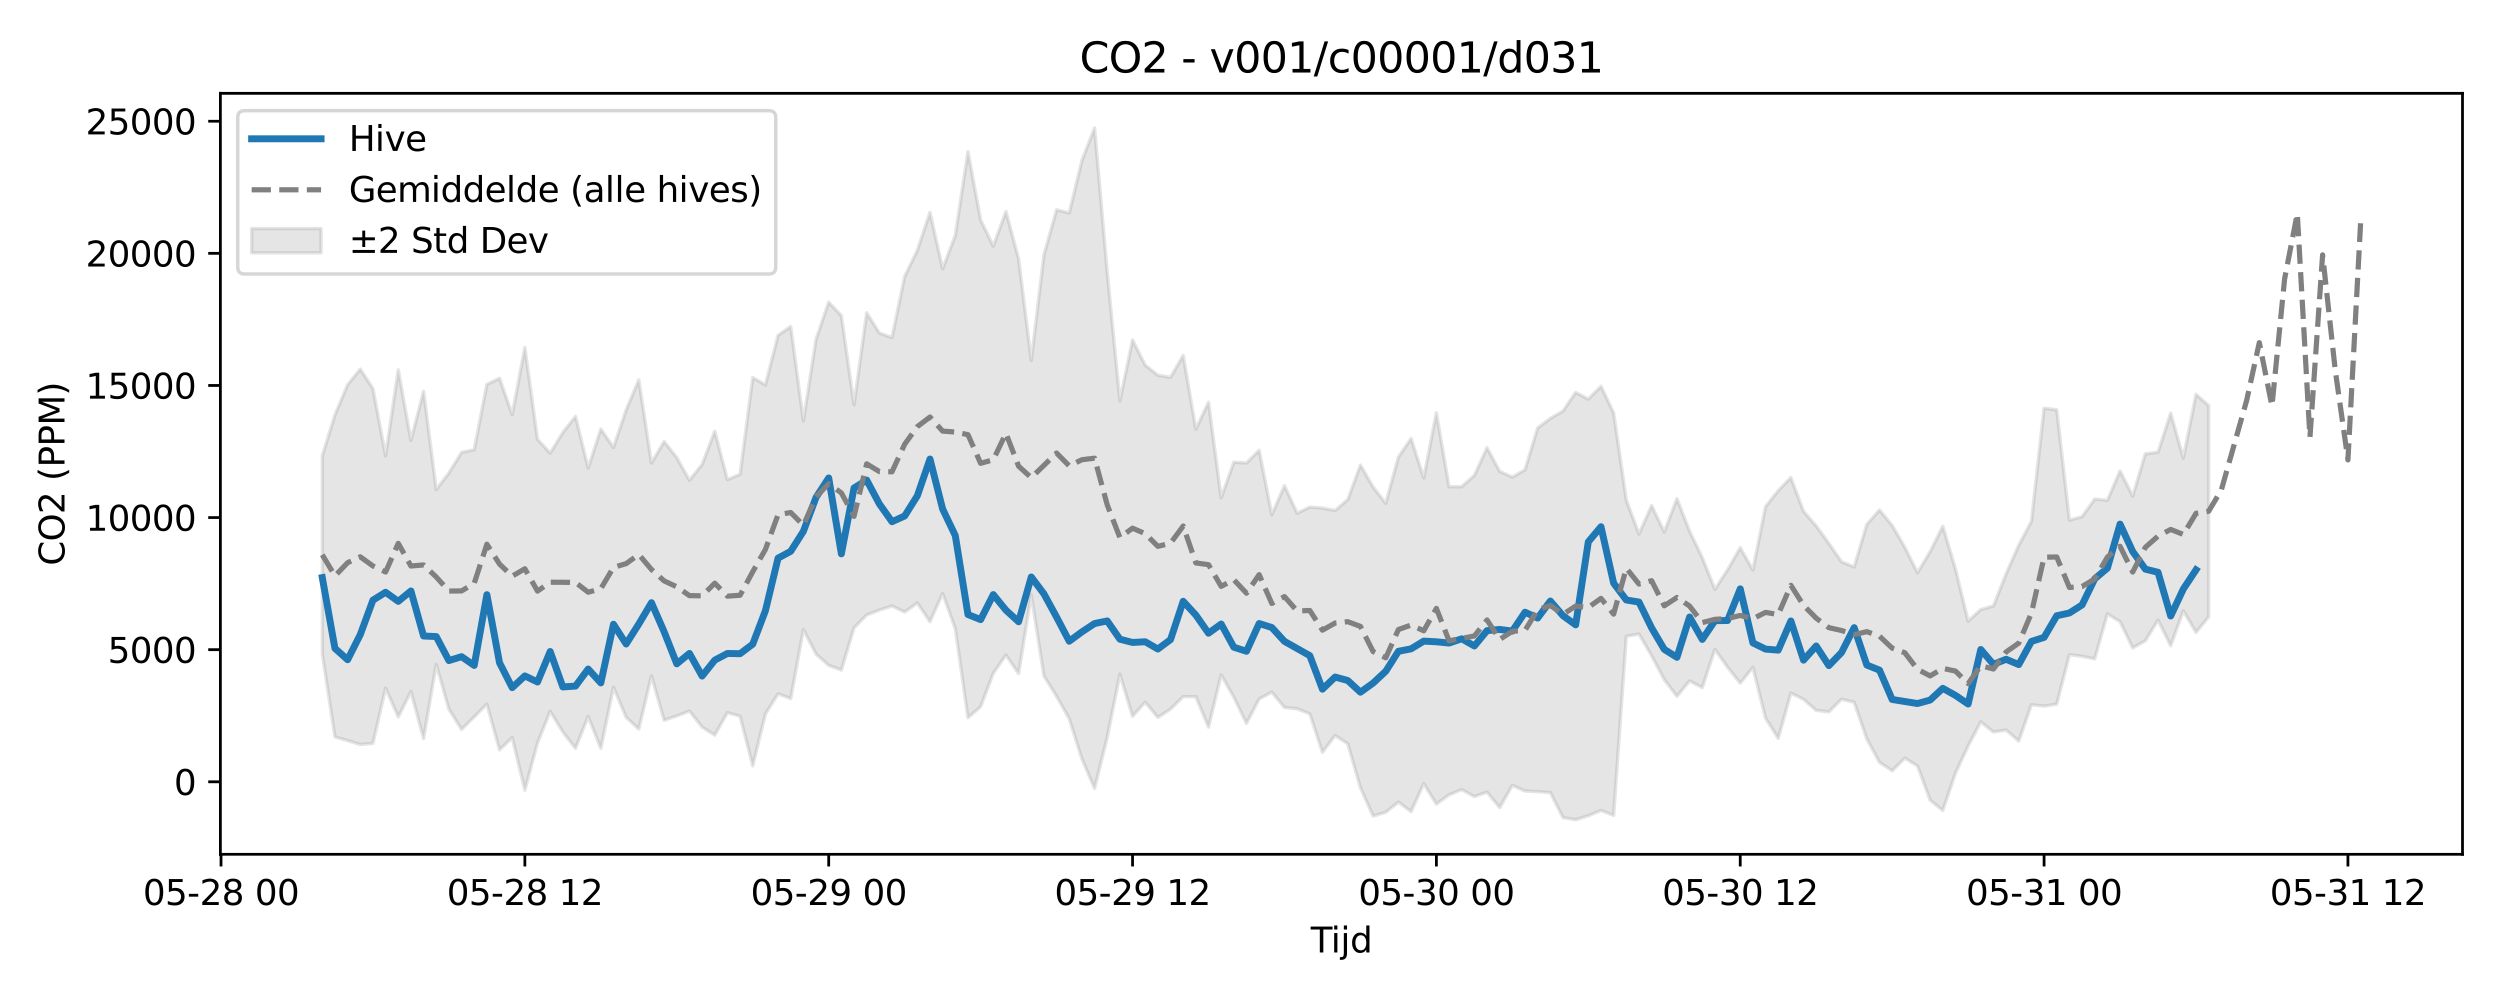 <?xml version="1.0" encoding="utf-8" standalone="no"?>
<!DOCTYPE svg PUBLIC "-//W3C//DTD SVG 1.1//EN"
  "http://www.w3.org/Graphics/SVG/1.1/DTD/svg11.dtd">
<svg xmlns:xlink="http://www.w3.org/1999/xlink" width="720pt" height="288pt" viewBox="0 0 720 288" xmlns="http://www.w3.org/2000/svg" version="1.1">
 <defs>
  <style type="text/css">*{stroke-linejoin: round; stroke-linecap: butt}</style>
 </defs>
 <g id="figure_1">
  <g id="patch_1">
   <path d="M 0 288 
L 720 288 
L 720 0 
L 0 0 
z
" style="fill: #ffffff"/>
  </g>
  <g id="axes_1">
   <g id="patch_2">
    <path d="M 63.47 246.04 
L 709.2 246.04 
L 709.2 26.88 
L 63.47 26.88 
z
" style="fill: #ffffff"/>
   </g>
   <g id="FillBetweenPolyCollection_1">
    <defs>
     <path id="m12ade4ebab" d="M 92.821 -156.746 
L 92.821 -99.695 
L 96.467 -75.761 
L 100.114 -74.713 
L 103.76 -73.576 
L 107.406 -73.927 
L 111.052 -89.818 
L 114.698 -81.528 
L 118.344 -88.854 
L 121.99 -75.291 
L 125.637 -96.659 
L 129.283 -83.759 
L 132.929 -77.922 
L 136.575 -81.523 
L 140.221 -85.207 
L 143.867 -72.035 
L 147.513 -75.556 
L 151.159 -60.464 
L 154.806 -74.04 
L 158.452 -83.148 
L 162.098 -77.201 
L 165.744 -72.487 
L 169.39 -81.665 
L 173.036 -72.482 
L 176.682 -90.065 
L 180.329 -81.429 
L 183.975 -78.037 
L 187.621 -93.357 
L 191.267 -80.571 
L 194.913 -81.794 
L 198.559 -83.218 
L 202.205 -78.59 
L 205.851 -76.29 
L 209.498 -82.755 
L 213.144 -81.722 
L 216.79 -67.448 
L 220.436 -82.356 
L 224.082 -88.185 
L 227.728 -86.81 
L 231.374 -106.672 
L 235.021 -99.623 
L 238.667 -96.369 
L 242.313 -95.03 
L 245.959 -107.181 
L 249.605 -110.9 
L 253.251 -112.292 
L 256.897 -113.476 
L 260.543 -111.734 
L 264.19 -114.36 
L 267.836 -108.956 
L 271.482 -117.082 
L 275.128 -106.933 
L 278.774 -81.313 
L 282.42 -84.47 
L 286.066 -94.066 
L 289.712 -99.353 
L 293.359 -94.031 
L 297.005 -116.674 
L 300.651 -93.321 
L 304.297 -87.47 
L 307.943 -80.973 
L 311.589 -69.453 
L 315.235 -60.934 
L 318.882 -75.646 
L 322.528 -93.829 
L 326.174 -81.696 
L 329.82 -85.768 
L 333.466 -81.386 
L 337.112 -83.774 
L 340.758 -87.365 
L 344.404 -87.337 
L 348.051 -78.591 
L 351.697 -93.623 
L 355.343 -87.186 
L 358.989 -79.667 
L 362.635 -86.692 
L 366.281 -88.669 
L 369.927 -84.236 
L 373.574 -83.863 
L 377.22 -82.419 
L 380.866 -71.347 
L 384.512 -76.166 
L 388.158 -73.805 
L 391.804 -61.147 
L 395.45 -52.975 
L 399.096 -54.058 
L 402.743 -57.006 
L 406.389 -54.248 
L 410.035 -62.314 
L 413.681 -56.433 
L 417.327 -59.086 
L 420.973 -60.574 
L 424.619 -58.604 
L 428.266 -59.854 
L 431.912 -55.422 
L 435.558 -61.813 
L 439.204 -60.185 
L 442.85 -60.01 
L 446.496 -59.732 
L 450.142 -52.531 
L 453.788 -51.922 
L 457.435 -53.064 
L 461.081 -54.585 
L 464.727 -53.185 
L 468.373 -104.728 
L 472.019 -105.403 
L 475.665 -99.139 
L 479.311 -92.258 
L 482.958 -87.472 
L 486.604 -91.888 
L 490.25 -89.968 
L 493.896 -100.994 
L 497.542 -95.828 
L 501.188 -91.249 
L 504.834 -95.789 
L 508.48 -81.177 
L 512.127 -75.346 
L 515.773 -88.397 
L 519.419 -86.589 
L 523.065 -83.408 
L 526.711 -82.971 
L 530.357 -86.625 
L 534.003 -85.748 
L 537.649 -75.177 
L 541.296 -68.453 
L 544.942 -66.021 
L 548.588 -69.652 
L 552.234 -67.436 
L 555.88 -57.556 
L 559.526 -54.591 
L 563.172 -65.314 
L 566.819 -73.155 
L 570.465 -80.1 
L 574.111 -77.172 
L 577.757 -77.757 
L 581.403 -74.577 
L 585.049 -85.028 
L 588.695 -84.63 
L 592.341 -85.2 
L 595.988 -99.42 
L 599.634 -98.983 
L 603.28 -98.245 
L 606.926 -111.204 
L 610.572 -108.957 
L 614.218 -101.386 
L 617.864 -103.459 
L 621.511 -109.415 
L 625.157 -102.033 
L 628.803 -112.074 
L 632.449 -105.88 
L 636.095 -110.341 
L 636.095 -171.175 
L 636.095 -171.175 
L 632.449 -174.423 
L 628.803 -156.076 
L 625.157 -169.006 
L 621.511 -157.768 
L 617.864 -157.287 
L 614.218 -145.113 
L 610.572 -152.372 
L 606.926 -143.891 
L 603.28 -144.272 
L 599.634 -139.192 
L 595.988 -138.199 
L 592.341 -169.983 
L 588.695 -170.427 
L 585.049 -137.833 
L 581.403 -130.989 
L 577.757 -122.708 
L 574.111 -113.477 
L 570.465 -112.456 
L 566.819 -109.098 
L 563.172 -124.157 
L 559.526 -136.425 
L 555.88 -129.114 
L 552.234 -123.047 
L 548.588 -130.379 
L 544.942 -136.668 
L 541.296 -141.107 
L 537.649 -136.986 
L 534.003 -124.706 
L 530.357 -126.215 
L 526.711 -131.5 
L 523.065 -136.529 
L 519.419 -140.719 
L 515.773 -150.461 
L 512.127 -146.676 
L 508.48 -142.086 
L 504.834 -123.842 
L 501.188 -130.244 
L 497.542 -123.896 
L 493.896 -118.28 
L 490.25 -127.409 
L 486.604 -135.025 
L 482.958 -144.374 
L 479.311 -134.805 
L 475.665 -142.373 
L 472.019 -134.19 
L 468.373 -143.989 
L 464.727 -169.093 
L 461.081 -176.749 
L 457.435 -173.04 
L 453.788 -174.972 
L 450.142 -169.603 
L 446.496 -167.504 
L 442.85 -164.761 
L 439.204 -152.701 
L 435.558 -150.593 
L 431.912 -152.243 
L 428.266 -159.041 
L 424.619 -151.086 
L 420.973 -147.829 
L 417.327 -147.811 
L 413.681 -169.121 
L 410.035 -150.353 
L 406.389 -161.712 
L 402.743 -156.38 
L 399.096 -143.033 
L 395.45 -147.748 
L 391.804 -154.057 
L 388.158 -144.112 
L 384.512 -140.977 
L 380.866 -141.683 
L 377.22 -141.946 
L 373.574 -140.2 
L 369.927 -148.122 
L 366.281 -139.736 
L 362.635 -158.316 
L 358.989 -154.657 
L 355.343 -154.89 
L 351.697 -144.647 
L 348.051 -172.151 
L 344.404 -164.413 
L 340.758 -185.639 
L 337.112 -179.331 
L 333.466 -179.93 
L 329.82 -182.828 
L 326.174 -190.074 
L 322.528 -172.549 
L 318.882 -209.539 
L 315.235 -251.158 
L 311.589 -241.752 
L 307.943 -226.66 
L 304.297 -227.57 
L 300.651 -214.578 
L 297.005 -184.19 
L 293.359 -213.429 
L 289.712 -227.089 
L 286.066 -217.102 
L 282.42 -224.669 
L 278.774 -244.325 
L 275.128 -220.204 
L 271.482 -210.613 
L 267.836 -226.83 
L 264.19 -215.89 
L 260.543 -208.369 
L 256.897 -190.779 
L 253.251 -192.088 
L 249.605 -197.923 
L 245.959 -171.405 
L 242.313 -197.052 
L 238.667 -200.98 
L 235.021 -190.269 
L 231.374 -166.79 
L 227.728 -193.975 
L 224.082 -191.415 
L 220.436 -177.149 
L 216.79 -179.259 
L 213.144 -151.413 
L 209.498 -149.852 
L 205.851 -163.798 
L 202.205 -154.215 
L 198.559 -149.697 
L 194.913 -156.212 
L 191.267 -160.831 
L 187.621 -154.624 
L 183.975 -178.59 
L 180.329 -169.917 
L 176.682 -159.129 
L 173.036 -164.433 
L 169.39 -153.211 
L 165.744 -168.069 
L 162.098 -163.427 
L 158.452 -157.494 
L 154.806 -161.479 
L 151.159 -187.915 
L 147.513 -168.577 
L 143.867 -179.056 
L 140.221 -177.309 
L 136.575 -158.464 
L 132.929 -157.709 
L 129.283 -151.789 
L 125.637 -146.995 
L 121.99 -175.301 
L 118.344 -161.128 
L 114.698 -181.488 
L 111.052 -156.709 
L 107.406 -176.073 
L 103.76 -181.699 
L 100.114 -177.18 
L 96.467 -168.496 
L 92.821 -156.746 
z
" style="stroke: #808080; stroke-opacity: 0.2"/>
    </defs>
    <g clip-path="url(#p409e638bad)">
     <use xlink:href="#m12ade4ebab" x="0" y="288" style="fill: #808080; fill-opacity: 0.2; stroke: #808080; stroke-opacity: 0.2"/>
    </g>
   </g>
   <g id="matplotlib.axis_1">
    <g id="xtick_1">
     <g id="line2d_1">
      <defs>
       <path id="me7d3553c52" d="M 0 0 
L 0 3.5 
" style="stroke: #000000; stroke-width: 0.8"/>
      </defs>
      <g>
       <use xlink:href="#me7d3553c52" x="63.652" y="246.04" style="stroke: #000000; stroke-width: 0.8"/>
      </g>
     </g>
     <g id="text_1">
      <!-- 05-28 00 -->
      <g transform="translate(41.172 260.638) scale(0.1 -0.1)">
       <defs>
        <path id="DejaVuSans-30" d="M 2034 4250 
Q 1547 4250 1301 3770 
Q 1056 3291 1056 2328 
Q 1056 1369 1301 889 
Q 1547 409 2034 409 
Q 2525 409 2770 889 
Q 3016 1369 3016 2328 
Q 3016 3291 2770 3770 
Q 2525 4250 2034 4250 
z
M 2034 4750 
Q 2819 4750 3233 4129 
Q 3647 3509 3647 2328 
Q 3647 1150 3233 529 
Q 2819 -91 2034 -91 
Q 1250 -91 836 529 
Q 422 1150 422 2328 
Q 422 3509 836 4129 
Q 1250 4750 2034 4750 
z
" transform="scale(0.016)"/>
        <path id="DejaVuSans-35" d="M 691 4666 
L 3169 4666 
L 3169 4134 
L 1269 4134 
L 1269 2991 
Q 1406 3038 1543 3061 
Q 1681 3084 1819 3084 
Q 2600 3084 3056 2656 
Q 3513 2228 3513 1497 
Q 3513 744 3044 326 
Q 2575 -91 1722 -91 
Q 1428 -91 1123 -41 
Q 819 9 494 109 
L 494 744 
Q 775 591 1075 516 
Q 1375 441 1709 441 
Q 2250 441 2565 725 
Q 2881 1009 2881 1497 
Q 2881 1984 2565 2268 
Q 2250 2553 1709 2553 
Q 1456 2553 1204 2497 
Q 953 2441 691 2322 
L 691 4666 
z
" transform="scale(0.016)"/>
        <path id="DejaVuSans-2d" d="M 313 2009 
L 1997 2009 
L 1997 1497 
L 313 1497 
L 313 2009 
z
" transform="scale(0.016)"/>
        <path id="DejaVuSans-32" d="M 1228 531 
L 3431 531 
L 3431 0 
L 469 0 
L 469 531 
Q 828 903 1448 1529 
Q 2069 2156 2228 2338 
Q 2531 2678 2651 2914 
Q 2772 3150 2772 3378 
Q 2772 3750 2511 3984 
Q 2250 4219 1831 4219 
Q 1534 4219 1204 4116 
Q 875 4013 500 3803 
L 500 4441 
Q 881 4594 1212 4672 
Q 1544 4750 1819 4750 
Q 2544 4750 2975 4387 
Q 3406 4025 3406 3419 
Q 3406 3131 3298 2873 
Q 3191 2616 2906 2266 
Q 2828 2175 2409 1742 
Q 1991 1309 1228 531 
z
" transform="scale(0.016)"/>
        <path id="DejaVuSans-38" d="M 2034 2216 
Q 1584 2216 1326 1975 
Q 1069 1734 1069 1313 
Q 1069 891 1326 650 
Q 1584 409 2034 409 
Q 2484 409 2743 651 
Q 3003 894 3003 1313 
Q 3003 1734 2745 1975 
Q 2488 2216 2034 2216 
z
M 1403 2484 
Q 997 2584 770 2862 
Q 544 3141 544 3541 
Q 544 4100 942 4425 
Q 1341 4750 2034 4750 
Q 2731 4750 3128 4425 
Q 3525 4100 3525 3541 
Q 3525 3141 3298 2862 
Q 3072 2584 2669 2484 
Q 3125 2378 3379 2068 
Q 3634 1759 3634 1313 
Q 3634 634 3220 271 
Q 2806 -91 2034 -91 
Q 1263 -91 848 271 
Q 434 634 434 1313 
Q 434 1759 690 2068 
Q 947 2378 1403 2484 
z
M 1172 3481 
Q 1172 3119 1398 2916 
Q 1625 2713 2034 2713 
Q 2441 2713 2670 2916 
Q 2900 3119 2900 3481 
Q 2900 3844 2670 4047 
Q 2441 4250 2034 4250 
Q 1625 4250 1398 4047 
Q 1172 3844 1172 3481 
z
" transform="scale(0.016)"/>
        <path id="DejaVuSans-20" transform="scale(0.016)"/>
       </defs>
       <use xlink:href="#DejaVuSans-30"/>
       <use xlink:href="#DejaVuSans-35" transform="translate(63.623 0)"/>
       <use xlink:href="#DejaVuSans-2d" transform="translate(127.246 0)"/>
       <use xlink:href="#DejaVuSans-32" transform="translate(163.33 0)"/>
       <use xlink:href="#DejaVuSans-38" transform="translate(226.953 0)"/>
       <use xlink:href="#DejaVuSans-20" transform="translate(290.576 0)"/>
       <use xlink:href="#DejaVuSans-30" transform="translate(322.363 0)"/>
       <use xlink:href="#DejaVuSans-30" transform="translate(385.986 0)"/>
      </g>
     </g>
    </g>
    <g id="xtick_2">
     <g id="line2d_2">
      <g>
       <use xlink:href="#me7d3553c52" x="151.159" y="246.04" style="stroke: #000000; stroke-width: 0.8"/>
      </g>
     </g>
     <g id="text_2">
      <!-- 05-28 12 -->
      <g transform="translate(128.679 260.638) scale(0.1 -0.1)">
       <defs>
        <path id="DejaVuSans-31" d="M 794 531 
L 1825 531 
L 1825 4091 
L 703 3866 
L 703 4441 
L 1819 4666 
L 2450 4666 
L 2450 531 
L 3481 531 
L 3481 0 
L 794 0 
L 794 531 
z
" transform="scale(0.016)"/>
       </defs>
       <use xlink:href="#DejaVuSans-30"/>
       <use xlink:href="#DejaVuSans-35" transform="translate(63.623 0)"/>
       <use xlink:href="#DejaVuSans-2d" transform="translate(127.246 0)"/>
       <use xlink:href="#DejaVuSans-32" transform="translate(163.33 0)"/>
       <use xlink:href="#DejaVuSans-38" transform="translate(226.953 0)"/>
       <use xlink:href="#DejaVuSans-20" transform="translate(290.576 0)"/>
       <use xlink:href="#DejaVuSans-31" transform="translate(322.363 0)"/>
       <use xlink:href="#DejaVuSans-32" transform="translate(385.986 0)"/>
      </g>
     </g>
    </g>
    <g id="xtick_3">
     <g id="line2d_3">
      <g>
       <use xlink:href="#me7d3553c52" x="238.667" y="246.04" style="stroke: #000000; stroke-width: 0.8"/>
      </g>
     </g>
     <g id="text_3">
      <!-- 05-29 00 -->
      <g transform="translate(216.186 260.638) scale(0.1 -0.1)">
       <defs>
        <path id="DejaVuSans-39" d="M 703 97 
L 703 672 
Q 941 559 1184 500 
Q 1428 441 1663 441 
Q 2288 441 2617 861 
Q 2947 1281 2994 2138 
Q 2813 1869 2534 1725 
Q 2256 1581 1919 1581 
Q 1219 1581 811 2004 
Q 403 2428 403 3163 
Q 403 3881 828 4315 
Q 1253 4750 1959 4750 
Q 2769 4750 3195 4129 
Q 3622 3509 3622 2328 
Q 3622 1225 3098 567 
Q 2575 -91 1691 -91 
Q 1453 -91 1209 -44 
Q 966 3 703 97 
z
M 1959 2075 
Q 2384 2075 2632 2365 
Q 2881 2656 2881 3163 
Q 2881 3666 2632 3958 
Q 2384 4250 1959 4250 
Q 1534 4250 1286 3958 
Q 1038 3666 1038 3163 
Q 1038 2656 1286 2365 
Q 1534 2075 1959 2075 
z
" transform="scale(0.016)"/>
       </defs>
       <use xlink:href="#DejaVuSans-30"/>
       <use xlink:href="#DejaVuSans-35" transform="translate(63.623 0)"/>
       <use xlink:href="#DejaVuSans-2d" transform="translate(127.246 0)"/>
       <use xlink:href="#DejaVuSans-32" transform="translate(163.33 0)"/>
       <use xlink:href="#DejaVuSans-39" transform="translate(226.953 0)"/>
       <use xlink:href="#DejaVuSans-20" transform="translate(290.576 0)"/>
       <use xlink:href="#DejaVuSans-30" transform="translate(322.363 0)"/>
       <use xlink:href="#DejaVuSans-30" transform="translate(385.986 0)"/>
      </g>
     </g>
    </g>
    <g id="xtick_4">
     <g id="line2d_4">
      <g>
       <use xlink:href="#me7d3553c52" x="326.174" y="246.04" style="stroke: #000000; stroke-width: 0.8"/>
      </g>
     </g>
     <g id="text_4">
      <!-- 05-29 12 -->
      <g transform="translate(303.693 260.638) scale(0.1 -0.1)">
       <use xlink:href="#DejaVuSans-30"/>
       <use xlink:href="#DejaVuSans-35" transform="translate(63.623 0)"/>
       <use xlink:href="#DejaVuSans-2d" transform="translate(127.246 0)"/>
       <use xlink:href="#DejaVuSans-32" transform="translate(163.33 0)"/>
       <use xlink:href="#DejaVuSans-39" transform="translate(226.953 0)"/>
       <use xlink:href="#DejaVuSans-20" transform="translate(290.576 0)"/>
       <use xlink:href="#DejaVuSans-31" transform="translate(322.363 0)"/>
       <use xlink:href="#DejaVuSans-32" transform="translate(385.986 0)"/>
      </g>
     </g>
    </g>
    <g id="xtick_5">
     <g id="line2d_5">
      <g>
       <use xlink:href="#me7d3553c52" x="413.681" y="246.04" style="stroke: #000000; stroke-width: 0.8"/>
      </g>
     </g>
     <g id="text_5">
      <!-- 05-30 00 -->
      <g transform="translate(391.201 260.638) scale(0.1 -0.1)">
       <defs>
        <path id="DejaVuSans-33" d="M 2597 2516 
Q 3050 2419 3304 2112 
Q 3559 1806 3559 1356 
Q 3559 666 3084 287 
Q 2609 -91 1734 -91 
Q 1441 -91 1130 -33 
Q 819 25 488 141 
L 488 750 
Q 750 597 1062 519 
Q 1375 441 1716 441 
Q 2309 441 2620 675 
Q 2931 909 2931 1356 
Q 2931 1769 2642 2001 
Q 2353 2234 1838 2234 
L 1294 2234 
L 1294 2753 
L 1863 2753 
Q 2328 2753 2575 2939 
Q 2822 3125 2822 3475 
Q 2822 3834 2567 4026 
Q 2313 4219 1838 4219 
Q 1578 4219 1281 4162 
Q 984 4106 628 3988 
L 628 4550 
Q 988 4650 1302 4700 
Q 1616 4750 1894 4750 
Q 2613 4750 3031 4423 
Q 3450 4097 3450 3541 
Q 3450 3153 3228 2886 
Q 3006 2619 2597 2516 
z
" transform="scale(0.016)"/>
       </defs>
       <use xlink:href="#DejaVuSans-30"/>
       <use xlink:href="#DejaVuSans-35" transform="translate(63.623 0)"/>
       <use xlink:href="#DejaVuSans-2d" transform="translate(127.246 0)"/>
       <use xlink:href="#DejaVuSans-33" transform="translate(163.33 0)"/>
       <use xlink:href="#DejaVuSans-30" transform="translate(226.953 0)"/>
       <use xlink:href="#DejaVuSans-20" transform="translate(290.576 0)"/>
       <use xlink:href="#DejaVuSans-30" transform="translate(322.363 0)"/>
       <use xlink:href="#DejaVuSans-30" transform="translate(385.986 0)"/>
      </g>
     </g>
    </g>
    <g id="xtick_6">
     <g id="line2d_6">
      <g>
       <use xlink:href="#me7d3553c52" x="501.188" y="246.04" style="stroke: #000000; stroke-width: 0.8"/>
      </g>
     </g>
     <g id="text_6">
      <!-- 05-30 12 -->
      <g transform="translate(478.708 260.638) scale(0.1 -0.1)">
       <use xlink:href="#DejaVuSans-30"/>
       <use xlink:href="#DejaVuSans-35" transform="translate(63.623 0)"/>
       <use xlink:href="#DejaVuSans-2d" transform="translate(127.246 0)"/>
       <use xlink:href="#DejaVuSans-33" transform="translate(163.33 0)"/>
       <use xlink:href="#DejaVuSans-30" transform="translate(226.953 0)"/>
       <use xlink:href="#DejaVuSans-20" transform="translate(290.576 0)"/>
       <use xlink:href="#DejaVuSans-31" transform="translate(322.363 0)"/>
       <use xlink:href="#DejaVuSans-32" transform="translate(385.986 0)"/>
      </g>
     </g>
    </g>
    <g id="xtick_7">
     <g id="line2d_7">
      <g>
       <use xlink:href="#me7d3553c52" x="588.695" y="246.04" style="stroke: #000000; stroke-width: 0.8"/>
      </g>
     </g>
     <g id="text_7">
      <!-- 05-31 00 -->
      <g transform="translate(566.215 260.638) scale(0.1 -0.1)">
       <use xlink:href="#DejaVuSans-30"/>
       <use xlink:href="#DejaVuSans-35" transform="translate(63.623 0)"/>
       <use xlink:href="#DejaVuSans-2d" transform="translate(127.246 0)"/>
       <use xlink:href="#DejaVuSans-33" transform="translate(163.33 0)"/>
       <use xlink:href="#DejaVuSans-31" transform="translate(226.953 0)"/>
       <use xlink:href="#DejaVuSans-20" transform="translate(290.576 0)"/>
       <use xlink:href="#DejaVuSans-30" transform="translate(322.363 0)"/>
       <use xlink:href="#DejaVuSans-30" transform="translate(385.986 0)"/>
      </g>
     </g>
    </g>
    <g id="xtick_8">
     <g id="line2d_8">
      <g>
       <use xlink:href="#me7d3553c52" x="676.203" y="246.04" style="stroke: #000000; stroke-width: 0.8"/>
      </g>
     </g>
     <g id="text_8">
      <!-- 05-31 12 -->
      <g transform="translate(653.722 260.638) scale(0.1 -0.1)">
       <use xlink:href="#DejaVuSans-30"/>
       <use xlink:href="#DejaVuSans-35" transform="translate(63.623 0)"/>
       <use xlink:href="#DejaVuSans-2d" transform="translate(127.246 0)"/>
       <use xlink:href="#DejaVuSans-33" transform="translate(163.33 0)"/>
       <use xlink:href="#DejaVuSans-31" transform="translate(226.953 0)"/>
       <use xlink:href="#DejaVuSans-20" transform="translate(290.576 0)"/>
       <use xlink:href="#DejaVuSans-31" transform="translate(322.363 0)"/>
       <use xlink:href="#DejaVuSans-32" transform="translate(385.986 0)"/>
      </g>
     </g>
    </g>
    <g id="text_9">
     <!-- Tijd -->
     <g transform="translate(377.485 274.317) scale(0.1 -0.1)">
      <defs>
       <path id="DejaVuSans-54" d="M -19 4666 
L 3928 4666 
L 3928 4134 
L 2272 4134 
L 2272 0 
L 1638 0 
L 1638 4134 
L -19 4134 
L -19 4666 
z
" transform="scale(0.016)"/>
       <path id="DejaVuSans-69" d="M 603 3500 
L 1178 3500 
L 1178 0 
L 603 0 
L 603 3500 
z
M 603 4863 
L 1178 4863 
L 1178 4134 
L 603 4134 
L 603 4863 
z
" transform="scale(0.016)"/>
       <path id="DejaVuSans-6a" d="M 603 3500 
L 1178 3500 
L 1178 -63 
Q 1178 -731 923 -1031 
Q 669 -1331 103 -1331 
L -116 -1331 
L -116 -844 
L 38 -844 
Q 366 -844 484 -692 
Q 603 -541 603 -63 
L 603 3500 
z
M 603 4863 
L 1178 4863 
L 1178 4134 
L 603 4134 
L 603 4863 
z
" transform="scale(0.016)"/>
       <path id="DejaVuSans-64" d="M 2906 2969 
L 2906 4863 
L 3481 4863 
L 3481 0 
L 2906 0 
L 2906 525 
Q 2725 213 2448 61 
Q 2172 -91 1784 -91 
Q 1150 -91 751 415 
Q 353 922 353 1747 
Q 353 2572 751 3078 
Q 1150 3584 1784 3584 
Q 2172 3584 2448 3432 
Q 2725 3281 2906 2969 
z
M 947 1747 
Q 947 1113 1208 752 
Q 1469 391 1925 391 
Q 2381 391 2643 752 
Q 2906 1113 2906 1747 
Q 2906 2381 2643 2742 
Q 2381 3103 1925 3103 
Q 1469 3103 1208 2742 
Q 947 2381 947 1747 
z
" transform="scale(0.016)"/>
      </defs>
      <use xlink:href="#DejaVuSans-54"/>
      <use xlink:href="#DejaVuSans-69" transform="translate(57.959 0)"/>
      <use xlink:href="#DejaVuSans-6a" transform="translate(85.742 0)"/>
      <use xlink:href="#DejaVuSans-64" transform="translate(113.525 0)"/>
     </g>
    </g>
   </g>
   <g id="matplotlib.axis_2">
    <g id="ytick_1">
     <g id="line2d_9">
      <defs>
       <path id="m5d6ab4c03e" d="M 0 0 
L -3.5 0 
" style="stroke: #000000; stroke-width: 0.8"/>
      </defs>
      <g>
       <use xlink:href="#m5d6ab4c03e" x="63.47" y="225.157" style="stroke: #000000; stroke-width: 0.8"/>
      </g>
     </g>
     <g id="text_10">
      <!-- 0 -->
      <g transform="translate(50.108 228.956) scale(0.1 -0.1)">
       <use xlink:href="#DejaVuSans-30"/>
      </g>
     </g>
    </g>
    <g id="ytick_2">
     <g id="line2d_10">
      <g>
       <use xlink:href="#m5d6ab4c03e" x="63.47" y="187.109" style="stroke: #000000; stroke-width: 0.8"/>
      </g>
     </g>
     <g id="text_11">
      <!-- 5000 -->
      <g transform="translate(31.02 190.908) scale(0.1 -0.1)">
       <use xlink:href="#DejaVuSans-35"/>
       <use xlink:href="#DejaVuSans-30" transform="translate(63.623 0)"/>
       <use xlink:href="#DejaVuSans-30" transform="translate(127.246 0)"/>
       <use xlink:href="#DejaVuSans-30" transform="translate(190.869 0)"/>
      </g>
     </g>
    </g>
    <g id="ytick_3">
     <g id="line2d_11">
      <g>
       <use xlink:href="#m5d6ab4c03e" x="63.47" y="149.061" style="stroke: #000000; stroke-width: 0.8"/>
      </g>
     </g>
     <g id="text_12">
      <!-- 10000 -->
      <g transform="translate(24.657 152.86) scale(0.1 -0.1)">
       <use xlink:href="#DejaVuSans-31"/>
       <use xlink:href="#DejaVuSans-30" transform="translate(63.623 0)"/>
       <use xlink:href="#DejaVuSans-30" transform="translate(127.246 0)"/>
       <use xlink:href="#DejaVuSans-30" transform="translate(190.869 0)"/>
       <use xlink:href="#DejaVuSans-30" transform="translate(254.492 0)"/>
      </g>
     </g>
    </g>
    <g id="ytick_4">
     <g id="line2d_12">
      <g>
       <use xlink:href="#m5d6ab4c03e" x="63.47" y="111.013" style="stroke: #000000; stroke-width: 0.8"/>
      </g>
     </g>
     <g id="text_13">
      <!-- 15000 -->
      <g transform="translate(24.657 114.812) scale(0.1 -0.1)">
       <use xlink:href="#DejaVuSans-31"/>
       <use xlink:href="#DejaVuSans-35" transform="translate(63.623 0)"/>
       <use xlink:href="#DejaVuSans-30" transform="translate(127.246 0)"/>
       <use xlink:href="#DejaVuSans-30" transform="translate(190.869 0)"/>
       <use xlink:href="#DejaVuSans-30" transform="translate(254.492 0)"/>
      </g>
     </g>
    </g>
    <g id="ytick_5">
     <g id="line2d_13">
      <g>
       <use xlink:href="#m5d6ab4c03e" x="63.47" y="72.965" style="stroke: #000000; stroke-width: 0.8"/>
      </g>
     </g>
     <g id="text_14">
      <!-- 20000 -->
      <g transform="translate(24.657 76.764) scale(0.1 -0.1)">
       <use xlink:href="#DejaVuSans-32"/>
       <use xlink:href="#DejaVuSans-30" transform="translate(63.623 0)"/>
       <use xlink:href="#DejaVuSans-30" transform="translate(127.246 0)"/>
       <use xlink:href="#DejaVuSans-30" transform="translate(190.869 0)"/>
       <use xlink:href="#DejaVuSans-30" transform="translate(254.492 0)"/>
      </g>
     </g>
    </g>
    <g id="ytick_6">
     <g id="line2d_14">
      <g>
       <use xlink:href="#m5d6ab4c03e" x="63.47" y="34.917" style="stroke: #000000; stroke-width: 0.8"/>
      </g>
     </g>
     <g id="text_15">
      <!-- 25000 -->
      <g transform="translate(24.657 38.716) scale(0.1 -0.1)">
       <use xlink:href="#DejaVuSans-32"/>
       <use xlink:href="#DejaVuSans-35" transform="translate(63.623 0)"/>
       <use xlink:href="#DejaVuSans-30" transform="translate(127.246 0)"/>
       <use xlink:href="#DejaVuSans-30" transform="translate(190.869 0)"/>
       <use xlink:href="#DejaVuSans-30" transform="translate(254.492 0)"/>
      </g>
     </g>
    </g>
    <g id="text_16">
     <!-- CO2 (PPM) -->
     <g transform="translate(18.578 162.903) rotate(-90) scale(0.1 -0.1)">
      <defs>
       <path id="DejaVuSans-43" d="M 4122 4306 
L 4122 3641 
Q 3803 3938 3442 4084 
Q 3081 4231 2675 4231 
Q 1875 4231 1450 3742 
Q 1025 3253 1025 2328 
Q 1025 1406 1450 917 
Q 1875 428 2675 428 
Q 3081 428 3442 575 
Q 3803 722 4122 1019 
L 4122 359 
Q 3791 134 3420 21 
Q 3050 -91 2638 -91 
Q 1578 -91 968 557 
Q 359 1206 359 2328 
Q 359 3453 968 4101 
Q 1578 4750 2638 4750 
Q 3056 4750 3426 4639 
Q 3797 4528 4122 4306 
z
" transform="scale(0.016)"/>
       <path id="DejaVuSans-4f" d="M 2522 4238 
Q 1834 4238 1429 3725 
Q 1025 3213 1025 2328 
Q 1025 1447 1429 934 
Q 1834 422 2522 422 
Q 3209 422 3611 934 
Q 4013 1447 4013 2328 
Q 4013 3213 3611 3725 
Q 3209 4238 2522 4238 
z
M 2522 4750 
Q 3503 4750 4090 4092 
Q 4678 3434 4678 2328 
Q 4678 1225 4090 567 
Q 3503 -91 2522 -91 
Q 1538 -91 948 565 
Q 359 1222 359 2328 
Q 359 3434 948 4092 
Q 1538 4750 2522 4750 
z
" transform="scale(0.016)"/>
       <path id="DejaVuSans-28" d="M 1984 4856 
Q 1566 4138 1362 3434 
Q 1159 2731 1159 2009 
Q 1159 1288 1364 580 
Q 1569 -128 1984 -844 
L 1484 -844 
Q 1016 -109 783 600 
Q 550 1309 550 2009 
Q 550 2706 781 3412 
Q 1013 4119 1484 4856 
L 1984 4856 
z
" transform="scale(0.016)"/>
       <path id="DejaVuSans-50" d="M 1259 4147 
L 1259 2394 
L 2053 2394 
Q 2494 2394 2734 2622 
Q 2975 2850 2975 3272 
Q 2975 3691 2734 3919 
Q 2494 4147 2053 4147 
L 1259 4147 
z
M 628 4666 
L 2053 4666 
Q 2838 4666 3239 4311 
Q 3641 3956 3641 3272 
Q 3641 2581 3239 2228 
Q 2838 1875 2053 1875 
L 1259 1875 
L 1259 0 
L 628 0 
L 628 4666 
z
" transform="scale(0.016)"/>
       <path id="DejaVuSans-4d" d="M 628 4666 
L 1569 4666 
L 2759 1491 
L 3956 4666 
L 4897 4666 
L 4897 0 
L 4281 0 
L 4281 4097 
L 3078 897 
L 2444 897 
L 1241 4097 
L 1241 0 
L 628 0 
L 628 4666 
z
" transform="scale(0.016)"/>
       <path id="DejaVuSans-29" d="M 513 4856 
L 1013 4856 
Q 1481 4119 1714 3412 
Q 1947 2706 1947 2009 
Q 1947 1309 1714 600 
Q 1481 -109 1013 -844 
L 513 -844 
Q 928 -128 1133 580 
Q 1338 1288 1338 2009 
Q 1338 2731 1133 3434 
Q 928 4138 513 4856 
z
" transform="scale(0.016)"/>
      </defs>
      <use xlink:href="#DejaVuSans-43"/>
      <use xlink:href="#DejaVuSans-4f" transform="translate(69.824 0)"/>
      <use xlink:href="#DejaVuSans-32" transform="translate(148.535 0)"/>
      <use xlink:href="#DejaVuSans-20" transform="translate(212.158 0)"/>
      <use xlink:href="#DejaVuSans-28" transform="translate(243.945 0)"/>
      <use xlink:href="#DejaVuSans-50" transform="translate(282.959 0)"/>
      <use xlink:href="#DejaVuSans-50" transform="translate(343.262 0)"/>
      <use xlink:href="#DejaVuSans-4d" transform="translate(403.564 0)"/>
      <use xlink:href="#DejaVuSans-29" transform="translate(489.844 0)"/>
     </g>
    </g>
   </g>
   <g id="line2d_15">
    <path d="M 92.821 166.35 
L 96.467 186.738 
L 100.114 189.993 
L 103.76 182.766 
L 107.406 172.846 
L 111.052 170.573 
L 114.698 173.188 
L 118.344 170.2 
L 121.99 183.169 
L 125.637 183.332 
L 129.283 190.241 
L 132.929 189.125 
L 136.575 191.644 
L 140.221 171.273 
L 143.867 190.883 
L 147.513 198.038 
L 151.159 194.665 
L 154.806 196.413 
L 158.452 187.639 
L 162.098 197.838 
L 165.744 197.59 
L 169.39 192.686 
L 173.036 196.674 
L 176.682 179.791 
L 180.329 185.47 
L 183.975 179.712 
L 187.621 173.579 
L 191.267 181.949 
L 194.913 191.182 
L 198.559 188.187 
L 202.205 194.711 
L 205.851 190.122 
L 209.498 188.201 
L 213.144 188.265 
L 216.79 185.511 
L 220.436 175.892 
L 224.082 160.749 
L 227.728 158.77 
L 231.374 153.023 
L 235.021 143.249 
L 238.667 137.654 
L 242.313 159.509 
L 245.959 140.543 
L 249.605 138.27 
L 253.251 145.114 
L 256.897 150.253 
L 260.543 148.604 
L 264.19 142.779 
L 267.836 132.209 
L 271.482 146.603 
L 275.128 154.261 
L 278.774 176.988 
L 282.42 178.451 
L 286.066 171.245 
L 289.712 175.73 
L 293.359 179.065 
L 297.005 166.172 
L 300.651 171.027 
L 304.297 177.718 
L 307.943 184.671 
L 311.589 181.982 
L 315.235 179.58 
L 318.882 178.829 
L 322.528 184.088 
L 326.174 185.031 
L 329.82 184.826 
L 333.466 186.918 
L 337.112 184.207 
L 340.758 173.173 
L 344.404 177.14 
L 348.051 182.365 
L 351.697 179.722 
L 355.343 186.396 
L 358.989 187.568 
L 362.635 179.573 
L 366.281 180.727 
L 369.927 184.712 
L 377.22 188.826 
L 380.866 198.485 
L 384.512 194.985 
L 388.158 195.984 
L 391.804 199.355 
L 395.45 196.73 
L 399.096 193.323 
L 402.743 187.575 
L 406.389 186.865 
L 410.035 184.643 
L 413.681 184.836 
L 417.327 185.199 
L 420.973 183.971 
L 424.619 186.038 
L 428.266 181.625 
L 431.912 181.28 
L 435.558 181.746 
L 439.204 176.318 
L 442.85 177.997 
L 446.496 173.099 
L 450.142 177.323 
L 453.788 179.956 
L 457.435 156.046 
L 461.081 151.701 
L 464.727 167.945 
L 468.373 172.8 
L 472.019 173.391 
L 475.665 180.831 
L 479.311 187.02 
L 482.958 189.303 
L 486.604 177.703 
L 490.25 184.148 
L 493.896 178.751 
L 497.542 178.708 
L 501.188 169.594 
L 504.834 185.15 
L 508.48 186.941 
L 512.127 187.24 
L 515.773 178.84 
L 519.419 190.122 
L 523.065 186.046 
L 526.711 191.693 
L 530.357 187.93 
L 534.003 180.766 
L 537.649 191.54 
L 541.296 192.998 
L 544.942 201.45 
L 552.234 202.617 
L 555.88 201.615 
L 559.526 198.239 
L 563.172 200.271 
L 566.819 202.756 
L 570.465 187.055 
L 574.111 191.327 
L 577.757 189.866 
L 581.403 191.4 
L 585.049 184.734 
L 588.695 183.565 
L 592.341 177.338 
L 595.988 176.539 
L 599.634 174.22 
L 603.28 166.702 
L 606.926 163.625 
L 610.572 150.943 
L 614.218 158.839 
L 617.864 163.915 
L 621.511 164.815 
L 625.157 177.409 
L 628.803 169.632 
L 632.449 164.124 
L 632.449 164.124 
" clip-path="url(#p409e638bad)" style="fill: none; stroke: #1f77b4; stroke-width: 2; stroke-linecap: square"/>
   </g>
   <g id="line2d_16">
    <path d="M 92.821 159.78 
L 96.467 165.872 
L 100.114 162.054 
L 103.76 160.362 
L 107.406 163 
L 111.052 164.736 
L 114.698 156.492 
L 118.344 163.009 
L 121.99 162.704 
L 125.637 166.173 
L 129.283 170.226 
L 132.929 170.184 
L 136.575 168.006 
L 140.221 156.742 
L 143.867 162.454 
L 147.513 165.933 
L 151.159 163.811 
L 154.806 170.241 
L 158.452 167.679 
L 165.744 167.722 
L 169.39 170.562 
L 173.036 169.542 
L 176.682 163.403 
L 180.329 162.327 
L 183.975 159.687 
L 187.621 164.01 
L 191.267 167.299 
L 194.913 168.997 
L 198.559 171.542 
L 202.205 171.597 
L 205.851 167.956 
L 209.498 171.696 
L 213.144 171.432 
L 216.79 164.647 
L 220.436 158.248 
L 224.082 148.2 
L 227.728 147.608 
L 231.374 151.269 
L 235.021 143.054 
L 238.667 139.325 
L 242.313 141.959 
L 245.959 148.707 
L 249.605 133.589 
L 253.251 135.81 
L 256.897 135.873 
L 260.543 127.948 
L 264.19 122.875 
L 267.836 120.107 
L 271.482 124.153 
L 275.128 124.431 
L 278.774 125.181 
L 282.42 133.43 
L 286.066 132.416 
L 289.712 124.779 
L 293.359 134.27 
L 297.005 137.568 
L 304.297 130.48 
L 307.943 134.184 
L 311.589 132.398 
L 315.235 131.954 
L 318.882 145.408 
L 322.528 154.811 
L 326.174 152.115 
L 329.82 153.702 
L 333.466 157.342 
L 337.112 156.447 
L 340.758 151.498 
L 344.404 162.125 
L 348.051 162.629 
L 351.697 168.865 
L 355.343 166.962 
L 358.989 170.838 
L 362.635 165.496 
L 366.281 173.798 
L 369.927 171.821 
L 373.574 175.969 
L 377.22 175.817 
L 380.866 181.485 
L 384.512 179.429 
L 388.158 179.042 
L 391.804 180.398 
L 395.45 187.638 
L 399.096 189.455 
L 402.743 181.307 
L 406.389 180.02 
L 410.035 181.666 
L 413.681 175.223 
L 417.327 184.551 
L 424.619 183.155 
L 428.266 178.552 
L 431.912 184.167 
L 435.558 181.797 
L 439.204 181.557 
L 442.85 175.615 
L 446.496 174.382 
L 450.142 176.933 
L 453.788 174.553 
L 457.435 174.948 
L 461.081 172.333 
L 464.727 176.861 
L 468.373 163.642 
L 472.019 168.203 
L 475.665 167.244 
L 479.311 174.468 
L 482.958 172.077 
L 486.604 174.544 
L 490.25 179.311 
L 493.896 178.363 
L 497.542 178.138 
L 501.188 177.254 
L 504.834 178.184 
L 508.48 176.368 
L 512.127 176.989 
L 515.773 168.571 
L 519.419 174.346 
L 523.065 178.032 
L 526.711 180.764 
L 530.357 181.58 
L 534.003 182.773 
L 537.649 181.918 
L 541.296 183.22 
L 544.942 186.656 
L 548.588 187.984 
L 552.234 192.759 
L 555.88 194.665 
L 559.526 192.492 
L 563.172 193.264 
L 566.819 196.874 
L 570.465 191.722 
L 574.111 192.676 
L 577.757 187.767 
L 581.403 185.217 
L 585.049 176.569 
L 588.695 160.471 
L 592.341 160.408 
L 595.988 169.191 
L 599.634 168.913 
L 603.28 166.742 
L 606.926 160.453 
L 610.572 157.335 
L 614.218 164.75 
L 617.864 157.627 
L 621.511 154.409 
L 625.157 152.481 
L 628.803 153.925 
L 632.449 147.849 
L 636.095 147.242 
L 639.741 141.129 
L 647.033 115.335 
L 650.68 98.681 
L 654.326 116.925 
L 657.972 80.3 
L 661.618 61.49 
L 665.264 125.92 
L 668.91 73.406 
L 672.556 106.649 
L 676.203 132.445 
L 679.849 64.298 
L 679.849 64.298 
" clip-path="url(#p409e638bad)" style="fill: none; stroke-dasharray: 5.55,2.4; stroke-dashoffset: 0; stroke: #808080; stroke-width: 1.5"/>
   </g>
   <g id="patch_3">
    <path d="M 63.47 246.04 
L 63.47 26.88 
" style="fill: none; stroke: #000000; stroke-width: 0.8; stroke-linejoin: miter; stroke-linecap: square"/>
   </g>
   <g id="patch_4">
    <path d="M 709.2 246.04 
L 709.2 26.88 
" style="fill: none; stroke: #000000; stroke-width: 0.8; stroke-linejoin: miter; stroke-linecap: square"/>
   </g>
   <g id="patch_5">
    <path d="M 63.47 246.04 
L 709.2 246.04 
" style="fill: none; stroke: #000000; stroke-width: 0.8; stroke-linejoin: miter; stroke-linecap: square"/>
   </g>
   <g id="patch_6">
    <path d="M 63.47 26.88 
L 709.2 26.88 
" style="fill: none; stroke: #000000; stroke-width: 0.8; stroke-linejoin: miter; stroke-linecap: square"/>
   </g>
   <g id="text_17">
    <!-- CO2 - v001/c00001/d031 -->
    <g transform="translate(310.932 20.88) scale(0.12 -0.12)">
     <defs>
      <path id="DejaVuSans-76" d="M 191 3500 
L 800 3500 
L 1894 563 
L 2988 3500 
L 3597 3500 
L 2284 0 
L 1503 0 
L 191 3500 
z
" transform="scale(0.016)"/>
      <path id="DejaVuSans-2f" d="M 1625 4666 
L 2156 4666 
L 531 -594 
L 0 -594 
L 1625 4666 
z
" transform="scale(0.016)"/>
      <path id="DejaVuSans-63" d="M 3122 3366 
L 3122 2828 
Q 2878 2963 2633 3030 
Q 2388 3097 2138 3097 
Q 1578 3097 1268 2742 
Q 959 2388 959 1747 
Q 959 1106 1268 751 
Q 1578 397 2138 397 
Q 2388 397 2633 464 
Q 2878 531 3122 666 
L 3122 134 
Q 2881 22 2623 -34 
Q 2366 -91 2075 -91 
Q 1284 -91 818 406 
Q 353 903 353 1747 
Q 353 2603 823 3093 
Q 1294 3584 2113 3584 
Q 2378 3584 2631 3529 
Q 2884 3475 3122 3366 
z
" transform="scale(0.016)"/>
     </defs>
     <use xlink:href="#DejaVuSans-43"/>
     <use xlink:href="#DejaVuSans-4f" transform="translate(69.824 0)"/>
     <use xlink:href="#DejaVuSans-32" transform="translate(148.535 0)"/>
     <use xlink:href="#DejaVuSans-20" transform="translate(212.158 0)"/>
     <use xlink:href="#DejaVuSans-2d" transform="translate(243.945 0)"/>
     <use xlink:href="#DejaVuSans-20" transform="translate(280.029 0)"/>
     <use xlink:href="#DejaVuSans-76" transform="translate(311.816 0)"/>
     <use xlink:href="#DejaVuSans-30" transform="translate(370.996 0)"/>
     <use xlink:href="#DejaVuSans-30" transform="translate(434.619 0)"/>
     <use xlink:href="#DejaVuSans-31" transform="translate(498.242 0)"/>
     <use xlink:href="#DejaVuSans-2f" transform="translate(561.865 0)"/>
     <use xlink:href="#DejaVuSans-63" transform="translate(595.557 0)"/>
     <use xlink:href="#DejaVuSans-30" transform="translate(650.537 0)"/>
     <use xlink:href="#DejaVuSans-30" transform="translate(714.16 0)"/>
     <use xlink:href="#DejaVuSans-30" transform="translate(777.783 0)"/>
     <use xlink:href="#DejaVuSans-30" transform="translate(841.406 0)"/>
     <use xlink:href="#DejaVuSans-31" transform="translate(905.029 0)"/>
     <use xlink:href="#DejaVuSans-2f" transform="translate(968.652 0)"/>
     <use xlink:href="#DejaVuSans-64" transform="translate(1002.344 0)"/>
     <use xlink:href="#DejaVuSans-30" transform="translate(1065.82 0)"/>
     <use xlink:href="#DejaVuSans-33" transform="translate(1129.443 0)"/>
     <use xlink:href="#DejaVuSans-31" transform="translate(1193.066 0)"/>
    </g>
   </g>
   <g id="legend_1">
    <g id="patch_7">
     <path d="M 70.47 78.914 
L 221.414 78.914 
Q 223.414 78.914 223.414 76.914 
L 223.414 33.88 
Q 223.414 31.88 221.414 31.88 
L 70.47 31.88 
Q 68.47 31.88 68.47 33.88 
L 68.47 76.914 
Q 68.47 78.914 70.47 78.914 
z
" style="fill: #ffffff; opacity: 0.8; stroke: #cccccc; stroke-linejoin: miter"/>
    </g>
    <g id="line2d_17">
     <path d="M 72.47 39.978 
L 82.47 39.978 
L 92.47 39.978 
" style="fill: none; stroke: #1f77b4; stroke-width: 2; stroke-linecap: square"/>
    </g>
    <g id="text_18">
     <!-- Hive -->
     <g transform="translate(100.47 43.478) scale(0.1 -0.1)">
      <defs>
       <path id="DejaVuSans-48" d="M 628 4666 
L 1259 4666 
L 1259 2753 
L 3553 2753 
L 3553 4666 
L 4184 4666 
L 4184 0 
L 3553 0 
L 3553 2222 
L 1259 2222 
L 1259 0 
L 628 0 
L 628 4666 
z
" transform="scale(0.016)"/>
       <path id="DejaVuSans-65" d="M 3597 1894 
L 3597 1613 
L 953 1613 
Q 991 1019 1311 708 
Q 1631 397 2203 397 
Q 2534 397 2845 478 
Q 3156 559 3463 722 
L 3463 178 
Q 3153 47 2828 -22 
Q 2503 -91 2169 -91 
Q 1331 -91 842 396 
Q 353 884 353 1716 
Q 353 2575 817 3079 
Q 1281 3584 2069 3584 
Q 2775 3584 3186 3129 
Q 3597 2675 3597 1894 
z
M 3022 2063 
Q 3016 2534 2758 2815 
Q 2500 3097 2075 3097 
Q 1594 3097 1305 2825 
Q 1016 2553 972 2059 
L 3022 2063 
z
" transform="scale(0.016)"/>
      </defs>
      <use xlink:href="#DejaVuSans-48"/>
      <use xlink:href="#DejaVuSans-69" transform="translate(75.195 0)"/>
      <use xlink:href="#DejaVuSans-76" transform="translate(102.979 0)"/>
      <use xlink:href="#DejaVuSans-65" transform="translate(162.158 0)"/>
     </g>
    </g>
    <g id="line2d_18">
     <path d="M 72.47 54.657 
L 82.47 54.657 
L 92.47 54.657 
" style="fill: none; stroke-dasharray: 5.55,2.4; stroke-dashoffset: 0; stroke: #808080; stroke-width: 1.5"/>
    </g>
    <g id="text_19">
     <!-- Gemiddelde (alle hives) -->
     <g transform="translate(100.47 58.157) scale(0.1 -0.1)">
      <defs>
       <path id="DejaVuSans-47" d="M 3809 666 
L 3809 1919 
L 2778 1919 
L 2778 2438 
L 4434 2438 
L 4434 434 
Q 4069 175 3628 42 
Q 3188 -91 2688 -91 
Q 1594 -91 976 548 
Q 359 1188 359 2328 
Q 359 3472 976 4111 
Q 1594 4750 2688 4750 
Q 3144 4750 3555 4637 
Q 3966 4525 4313 4306 
L 4313 3634 
Q 3963 3931 3569 4081 
Q 3175 4231 2741 4231 
Q 1884 4231 1454 3753 
Q 1025 3275 1025 2328 
Q 1025 1384 1454 906 
Q 1884 428 2741 428 
Q 3075 428 3337 486 
Q 3600 544 3809 666 
z
" transform="scale(0.016)"/>
       <path id="DejaVuSans-6d" d="M 3328 2828 
Q 3544 3216 3844 3400 
Q 4144 3584 4550 3584 
Q 5097 3584 5394 3201 
Q 5691 2819 5691 2113 
L 5691 0 
L 5113 0 
L 5113 2094 
Q 5113 2597 4934 2840 
Q 4756 3084 4391 3084 
Q 3944 3084 3684 2787 
Q 3425 2491 3425 1978 
L 3425 0 
L 2847 0 
L 2847 2094 
Q 2847 2600 2669 2842 
Q 2491 3084 2119 3084 
Q 1678 3084 1418 2786 
Q 1159 2488 1159 1978 
L 1159 0 
L 581 0 
L 581 3500 
L 1159 3500 
L 1159 2956 
Q 1356 3278 1631 3431 
Q 1906 3584 2284 3584 
Q 2666 3584 2933 3390 
Q 3200 3197 3328 2828 
z
" transform="scale(0.016)"/>
       <path id="DejaVuSans-6c" d="M 603 4863 
L 1178 4863 
L 1178 0 
L 603 0 
L 603 4863 
z
" transform="scale(0.016)"/>
       <path id="DejaVuSans-61" d="M 2194 1759 
Q 1497 1759 1228 1600 
Q 959 1441 959 1056 
Q 959 750 1161 570 
Q 1363 391 1709 391 
Q 2188 391 2477 730 
Q 2766 1069 2766 1631 
L 2766 1759 
L 2194 1759 
z
M 3341 1997 
L 3341 0 
L 2766 0 
L 2766 531 
Q 2569 213 2275 61 
Q 1981 -91 1556 -91 
Q 1019 -91 701 211 
Q 384 513 384 1019 
Q 384 1609 779 1909 
Q 1175 2209 1959 2209 
L 2766 2209 
L 2766 2266 
Q 2766 2663 2505 2880 
Q 2244 3097 1772 3097 
Q 1472 3097 1187 3025 
Q 903 2953 641 2809 
L 641 3341 
Q 956 3463 1253 3523 
Q 1550 3584 1831 3584 
Q 2591 3584 2966 3190 
Q 3341 2797 3341 1997 
z
" transform="scale(0.016)"/>
       <path id="DejaVuSans-68" d="M 3513 2113 
L 3513 0 
L 2938 0 
L 2938 2094 
Q 2938 2591 2744 2837 
Q 2550 3084 2163 3084 
Q 1697 3084 1428 2787 
Q 1159 2491 1159 1978 
L 1159 0 
L 581 0 
L 581 4863 
L 1159 4863 
L 1159 2956 
Q 1366 3272 1645 3428 
Q 1925 3584 2291 3584 
Q 2894 3584 3203 3211 
Q 3513 2838 3513 2113 
z
" transform="scale(0.016)"/>
       <path id="DejaVuSans-73" d="M 2834 3397 
L 2834 2853 
Q 2591 2978 2328 3040 
Q 2066 3103 1784 3103 
Q 1356 3103 1142 2972 
Q 928 2841 928 2578 
Q 928 2378 1081 2264 
Q 1234 2150 1697 2047 
L 1894 2003 
Q 2506 1872 2764 1633 
Q 3022 1394 3022 966 
Q 3022 478 2636 193 
Q 2250 -91 1575 -91 
Q 1294 -91 989 -36 
Q 684 19 347 128 
L 347 722 
Q 666 556 975 473 
Q 1284 391 1588 391 
Q 1994 391 2212 530 
Q 2431 669 2431 922 
Q 2431 1156 2273 1281 
Q 2116 1406 1581 1522 
L 1381 1569 
Q 847 1681 609 1914 
Q 372 2147 372 2553 
Q 372 3047 722 3315 
Q 1072 3584 1716 3584 
Q 2034 3584 2315 3537 
Q 2597 3491 2834 3397 
z
" transform="scale(0.016)"/>
      </defs>
      <use xlink:href="#DejaVuSans-47"/>
      <use xlink:href="#DejaVuSans-65" transform="translate(77.49 0)"/>
      <use xlink:href="#DejaVuSans-6d" transform="translate(139.014 0)"/>
      <use xlink:href="#DejaVuSans-69" transform="translate(236.426 0)"/>
      <use xlink:href="#DejaVuSans-64" transform="translate(264.209 0)"/>
      <use xlink:href="#DejaVuSans-64" transform="translate(327.686 0)"/>
      <use xlink:href="#DejaVuSans-65" transform="translate(391.162 0)"/>
      <use xlink:href="#DejaVuSans-6c" transform="translate(452.686 0)"/>
      <use xlink:href="#DejaVuSans-64" transform="translate(480.469 0)"/>
      <use xlink:href="#DejaVuSans-65" transform="translate(543.945 0)"/>
      <use xlink:href="#DejaVuSans-20" transform="translate(605.469 0)"/>
      <use xlink:href="#DejaVuSans-28" transform="translate(637.256 0)"/>
      <use xlink:href="#DejaVuSans-61" transform="translate(676.27 0)"/>
      <use xlink:href="#DejaVuSans-6c" transform="translate(737.549 0)"/>
      <use xlink:href="#DejaVuSans-6c" transform="translate(765.332 0)"/>
      <use xlink:href="#DejaVuSans-65" transform="translate(793.115 0)"/>
      <use xlink:href="#DejaVuSans-20" transform="translate(854.639 0)"/>
      <use xlink:href="#DejaVuSans-68" transform="translate(886.426 0)"/>
      <use xlink:href="#DejaVuSans-69" transform="translate(949.805 0)"/>
      <use xlink:href="#DejaVuSans-76" transform="translate(977.588 0)"/>
      <use xlink:href="#DejaVuSans-65" transform="translate(1036.768 0)"/>
      <use xlink:href="#DejaVuSans-73" transform="translate(1098.291 0)"/>
      <use xlink:href="#DejaVuSans-29" transform="translate(1150.391 0)"/>
     </g>
    </g>
    <g id="patch_8">
     <path d="M 72.47 72.835 
L 92.47 72.835 
L 92.47 65.835 
L 72.47 65.835 
z
" style="fill: #808080; fill-opacity: 0.2; stroke: #808080; stroke-opacity: 0.2; stroke-linejoin: miter"/>
    </g>
    <g id="text_20">
     <!-- ±2 Std Dev -->
     <g transform="translate(100.47 72.835) scale(0.1 -0.1)">
      <defs>
       <path id="DejaVuSans-b1" d="M 2944 4013 
L 2944 2803 
L 4684 2803 
L 4684 2272 
L 2944 2272 
L 2944 1063 
L 2419 1063 
L 2419 2272 
L 678 2272 
L 678 2803 
L 2419 2803 
L 2419 4013 
L 2944 4013 
z
M 678 531 
L 4684 531 
L 4684 0 
L 678 0 
L 678 531 
z
" transform="scale(0.016)"/>
       <path id="DejaVuSans-53" d="M 3425 4513 
L 3425 3897 
Q 3066 4069 2747 4153 
Q 2428 4238 2131 4238 
Q 1616 4238 1336 4038 
Q 1056 3838 1056 3469 
Q 1056 3159 1242 3001 
Q 1428 2844 1947 2747 
L 2328 2669 
Q 3034 2534 3370 2195 
Q 3706 1856 3706 1288 
Q 3706 609 3251 259 
Q 2797 -91 1919 -91 
Q 1588 -91 1214 -16 
Q 841 59 441 206 
L 441 856 
Q 825 641 1194 531 
Q 1563 422 1919 422 
Q 2459 422 2753 634 
Q 3047 847 3047 1241 
Q 3047 1584 2836 1778 
Q 2625 1972 2144 2069 
L 1759 2144 
Q 1053 2284 737 2584 
Q 422 2884 422 3419 
Q 422 4038 858 4394 
Q 1294 4750 2059 4750 
Q 2388 4750 2728 4690 
Q 3069 4631 3425 4513 
z
" transform="scale(0.016)"/>
       <path id="DejaVuSans-74" d="M 1172 4494 
L 1172 3500 
L 2356 3500 
L 2356 3053 
L 1172 3053 
L 1172 1153 
Q 1172 725 1289 603 
Q 1406 481 1766 481 
L 2356 481 
L 2356 0 
L 1766 0 
Q 1100 0 847 248 
Q 594 497 594 1153 
L 594 3053 
L 172 3053 
L 172 3500 
L 594 3500 
L 594 4494 
L 1172 4494 
z
" transform="scale(0.016)"/>
       <path id="DejaVuSans-44" d="M 1259 4147 
L 1259 519 
L 2022 519 
Q 2988 519 3436 956 
Q 3884 1394 3884 2338 
Q 3884 3275 3436 3711 
Q 2988 4147 2022 4147 
L 1259 4147 
z
M 628 4666 
L 1925 4666 
Q 3281 4666 3915 4102 
Q 4550 3538 4550 2338 
Q 4550 1131 3912 565 
Q 3275 0 1925 0 
L 628 0 
L 628 4666 
z
" transform="scale(0.016)"/>
      </defs>
      <use xlink:href="#DejaVuSans-b1"/>
      <use xlink:href="#DejaVuSans-32" transform="translate(83.789 0)"/>
      <use xlink:href="#DejaVuSans-20" transform="translate(147.412 0)"/>
      <use xlink:href="#DejaVuSans-53" transform="translate(179.199 0)"/>
      <use xlink:href="#DejaVuSans-74" transform="translate(242.676 0)"/>
      <use xlink:href="#DejaVuSans-64" transform="translate(281.885 0)"/>
      <use xlink:href="#DejaVuSans-20" transform="translate(345.361 0)"/>
      <use xlink:href="#DejaVuSans-44" transform="translate(377.148 0)"/>
      <use xlink:href="#DejaVuSans-65" transform="translate(454.15 0)"/>
      <use xlink:href="#DejaVuSans-76" transform="translate(515.674 0)"/>
     </g>
    </g>
   </g>
  </g>
 </g>
 <defs>
  <clipPath id="p409e638bad">
   <rect x="63.47" y="26.88" width="645.73" height="219.16"/>
  </clipPath>
 </defs>
</svg>
